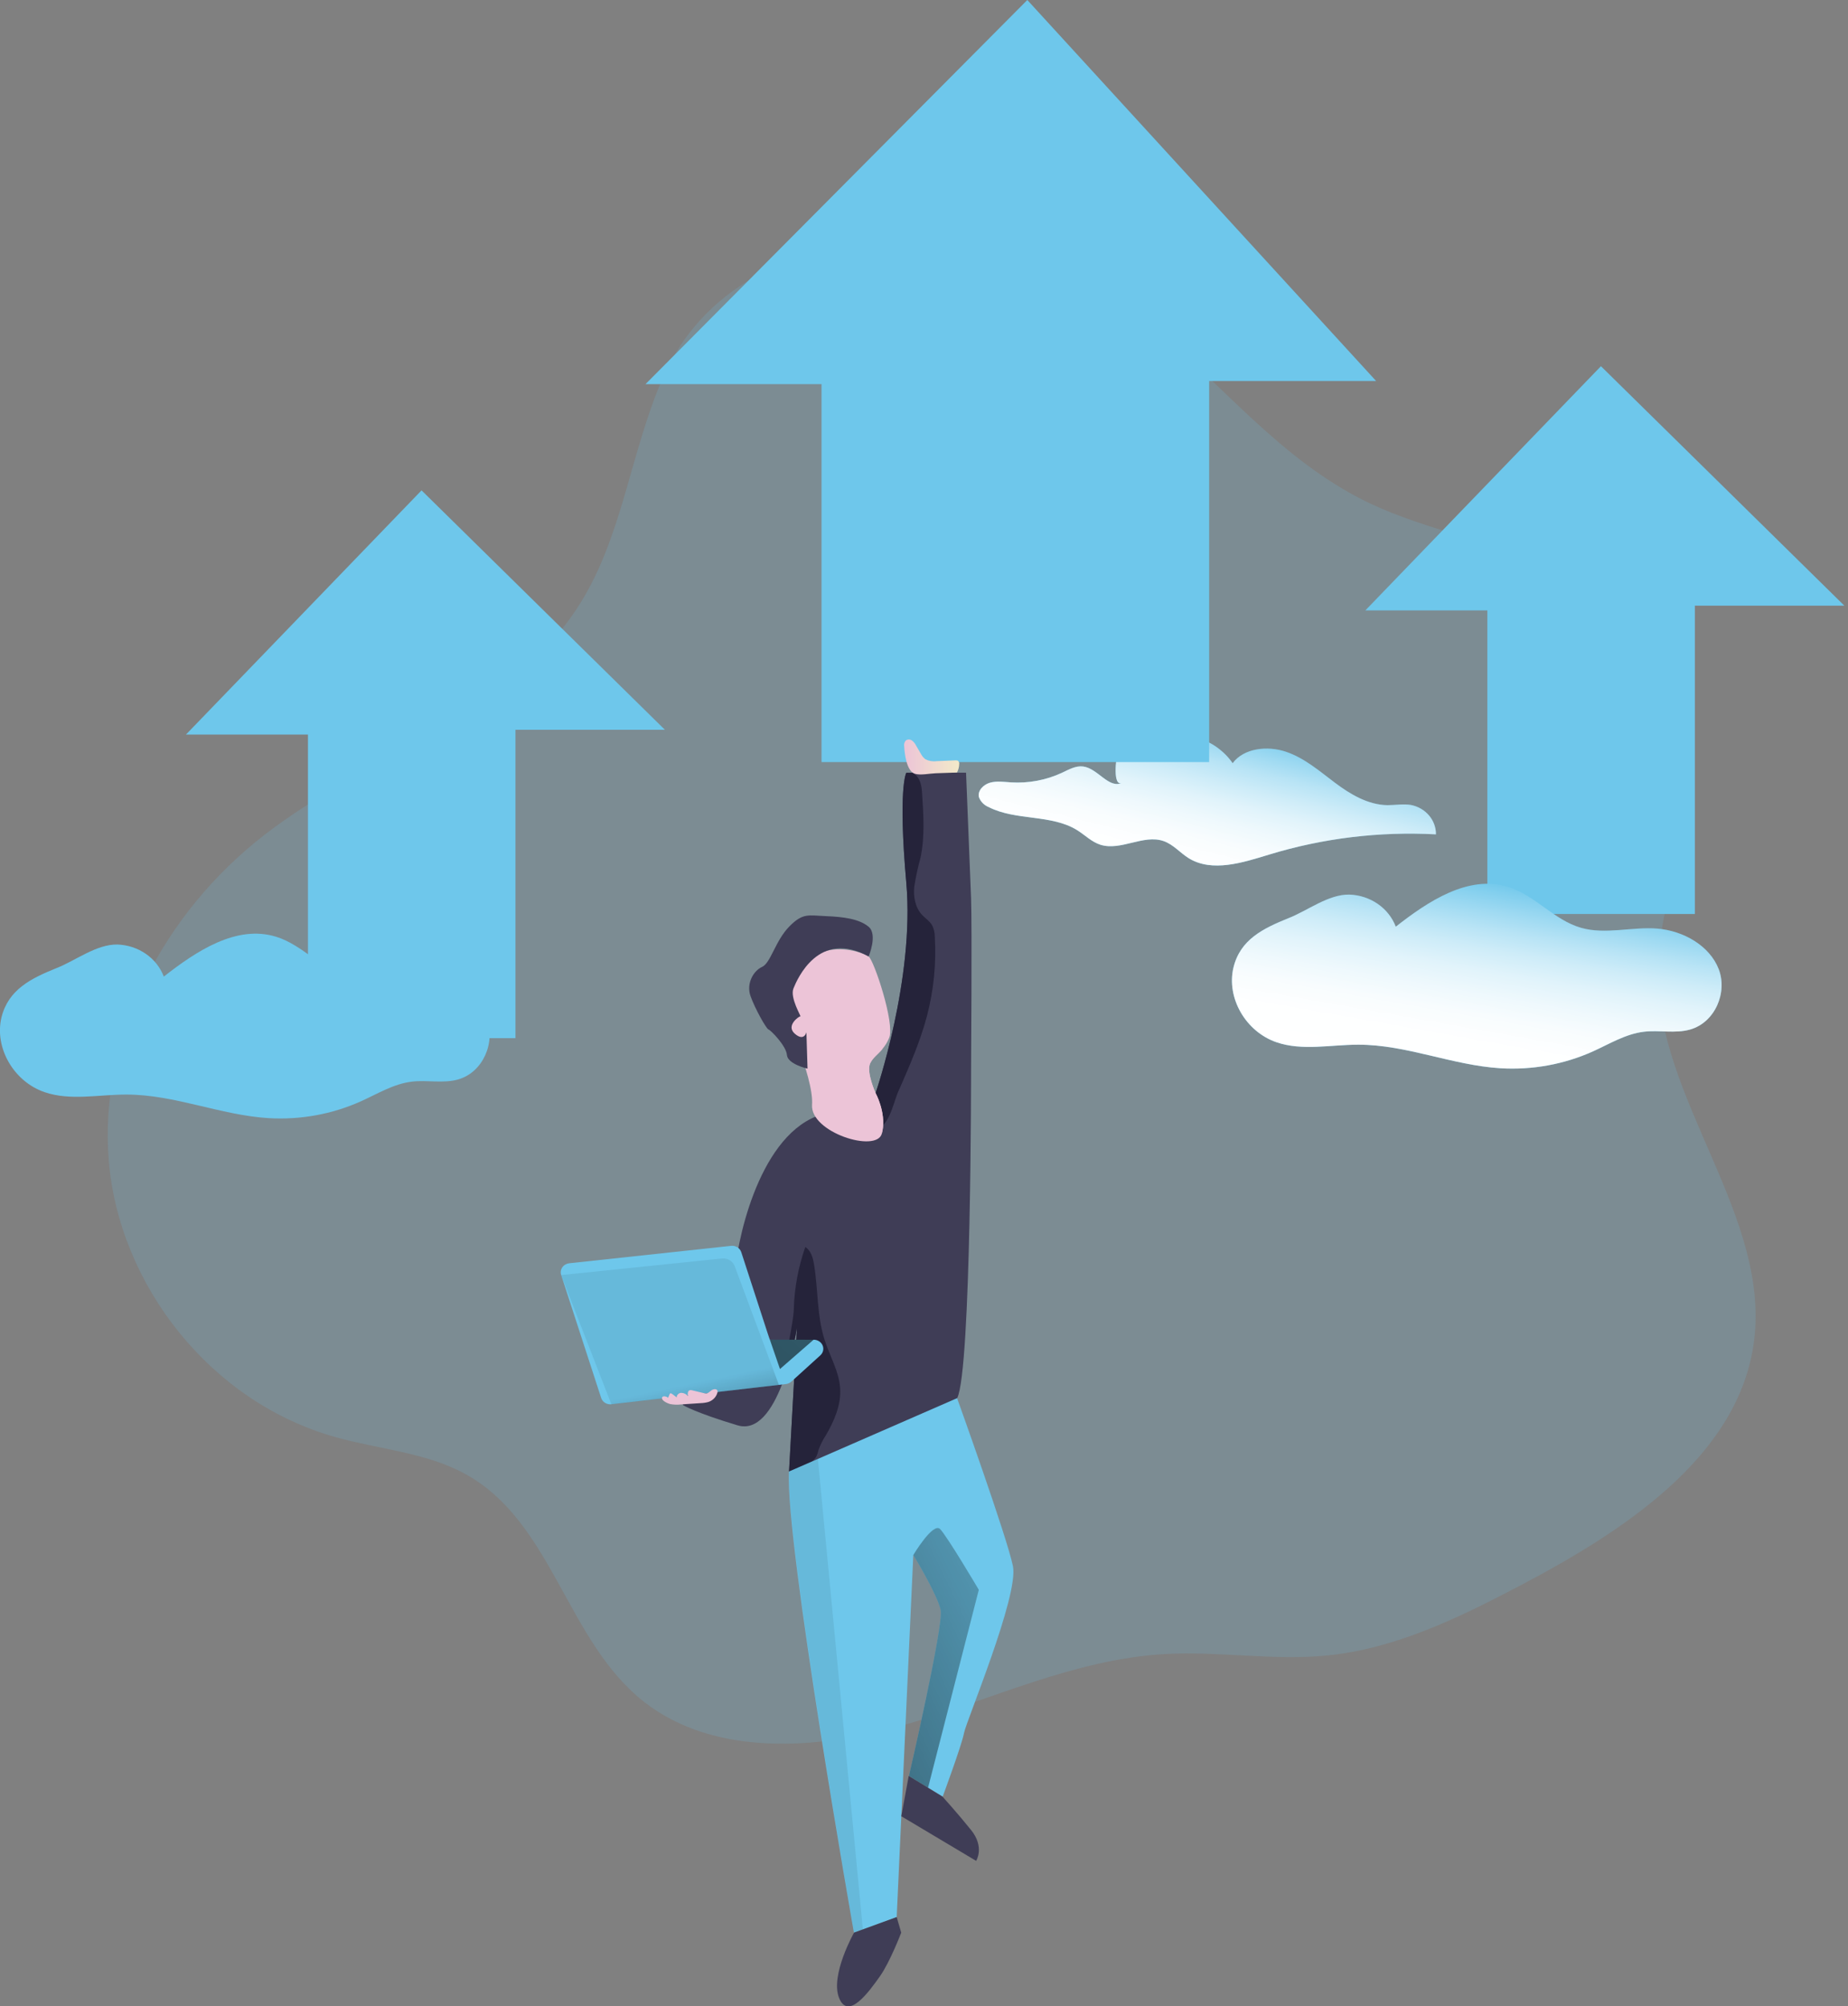 <svg width="363" height="394" viewBox="0 0 363 394" fill="none" xmlns="http://www.w3.org/2000/svg">
<rect x="0" y="0" width="363" height="394" fill="#808080" stroke="none"/>
<g clip-path="url(#clip0)">
<path opacity="0.18" d="M130.234 74.127C123.674 89.032 122.288 105.952 113.229 119.634C99.487 140.395 72.037 148.419 51.98 163.919C32.042 179.339 19.378 203.656 21.366 227.92C23.354 252.184 41.192 275.291 65.897 282.218C74.459 284.624 83.749 285.225 91.457 289.489C108.643 298.993 111.241 322.358 126.628 334.295C140.392 344.97 160.623 343.648 177.649 338.73C194.675 333.813 211.035 325.828 228.81 324.817C239.409 324.216 250.071 326.139 260.628 325.101C274.083 323.779 286.447 317.738 298.278 311.538C318.853 300.751 340.982 286.329 344.405 264.346C348.326 239.017 325.279 216.049 325.643 190.45C325.811 178.553 331.104 167.098 331.594 155.181C332.294 138.743 322.969 122.265 308.142 113.633C296.009 106.56 281.224 104.736 268.546 98.583C251.359 90.241 239.535 74.788 224.953 62.838C198.567 41.218 145.523 39.36 130.234 74.127Z" fill="#6EC7EB"/>
<path d="M242.125 149.873C244.338 146.892 248.993 146.397 252.626 147.633C256.26 148.869 259.172 151.42 262.189 153.687C265.207 155.954 268.679 158.056 272.536 158.116C274.076 158.116 275.638 157.825 277.157 158.076C278.554 158.354 279.807 159.081 280.7 160.133C281.594 161.185 282.073 162.498 282.057 163.846C270.98 163.247 259.88 164.591 249.322 167.812C244.121 169.398 238.121 171.361 233.521 168.546C231.806 167.488 230.483 165.836 228.565 165.168C224.61 163.793 220.164 167.151 216.153 165.888C214.424 165.333 213.136 163.998 211.609 163.04C206.562 159.874 199.554 161.215 194.22 158.499C193.767 158.316 193.36 158.045 193.026 157.703C192.692 157.361 192.438 156.957 192.281 156.516C192.001 155.26 193.177 154.057 194.486 153.694C195.795 153.33 197.188 153.542 198.546 153.634C202.032 153.854 205.518 153.197 208.648 151.731C209.964 151.109 211.329 150.323 212.785 150.521C215.677 150.911 217.805 154.963 220.402 153.72C218.505 154.626 219.212 148.598 219.548 148.016C220.64 146.159 224.197 144.85 226.248 144.354C232.058 142.933 238.828 145.055 242.125 149.873Z" fill="#6EC7EB"/>
<path d="M242.125 149.873C244.338 146.892 248.993 146.397 252.626 147.633C256.26 148.869 259.172 151.42 262.189 153.687C265.207 155.954 268.679 158.056 272.536 158.116C274.076 158.116 275.638 157.825 277.157 158.076C278.554 158.354 279.807 159.081 280.7 160.133C281.594 161.185 282.073 162.498 282.057 163.846C270.98 163.247 259.88 164.591 249.322 167.812C244.121 169.398 238.121 171.361 233.521 168.546C231.806 167.488 230.483 165.836 228.565 165.168C224.61 163.793 220.164 167.151 216.153 165.888C214.424 165.333 213.136 163.998 211.609 163.04C206.562 159.874 199.554 161.215 194.22 158.499C193.767 158.316 193.36 158.045 193.026 157.703C192.692 157.361 192.438 156.957 192.281 156.516C192.001 155.26 193.177 154.057 194.486 153.694C195.795 153.33 197.188 153.542 198.546 153.634C202.032 153.854 205.518 153.197 208.648 151.731C209.964 151.109 211.329 150.323 212.785 150.521C215.677 150.911 217.805 154.963 220.402 153.72C218.505 154.626 219.212 148.598 219.548 148.016C220.64 146.159 224.197 144.85 226.248 144.354C232.058 142.933 238.828 145.055 242.125 149.873Z" fill="url(#paint0_linear)"/>
<path d="M201.794 0L126.796 75.436H161.373V149.655H237.512V74.828H270.317L201.794 0Z" fill="#6EC7EB"/>
<path d="M36.523 144.255L82.804 96.296L130.612 143.317H101.251V203.867H60.493V144.255H36.523Z" fill="#6EC7EB"/>
<path d="M268.189 119.872L314.47 71.913L362.278 118.934H332.917V179.485H292.159V119.872H268.189Z" fill="#6EC7EB"/>
<path d="M190.747 209.856C190.747 209.856 190.803 269.019 188.017 274.557C185.826 278.913 166.658 285.325 158.572 287.869C156.381 288.563 154.995 288.966 154.995 288.966L156.549 260.73C155.913 264.552 154.915 268.313 153.567 271.966C151.684 276.798 148.848 281.094 144.872 279.898C136.52 277.393 134.168 275.932 134.168 275.932L130.612 264.035C130.612 264.035 143.983 258.337 144.235 251.417C144.487 244.497 148.764 223.782 160.378 219.208L162.773 218.263L171.993 214.635C171.993 214.635 179.693 192.208 178.027 173.384C176.361 154.56 178.027 151.737 178.027 151.737H189.76C189.76 151.737 190.544 171.018 190.747 176.398C190.95 181.778 190.747 209.856 190.747 209.856Z" fill="#3F3D56"/>
<path d="M182.074 199.551C180.778 204.449 178.734 209.135 176.697 213.802C175.647 215.785 175.017 220.12 172.875 221.403C170.592 222.771 166.385 219.863 164.236 218.951C163.753 218.739 163.256 218.521 162.773 218.29L171.993 214.661C171.993 214.661 179.693 192.234 178.027 173.41C176.361 154.586 178.027 151.764 178.027 151.764H179.217C179.407 151.851 179.584 151.962 179.742 152.094C180.897 153.026 181.065 154.626 181.142 156.06C181.408 160.184 181.668 164.362 180.82 168.413C180.298 170.308 179.884 172.227 179.581 174.164C179.399 176.114 179.763 178.215 181.135 179.683C181.78 180.344 182.634 180.899 183.096 181.705C183.453 182.42 183.633 183.202 183.621 183.992C183.93 189.222 183.408 194.467 182.074 199.551Z" fill="#25233A"/>
<path d="M162.192 281.907C161.614 282.786 161.144 283.724 160.791 284.703C160.696 285.158 160.548 285.601 160.35 286.025C160.142 286.362 159.88 286.668 159.573 286.931L158.565 287.896C156.374 288.59 154.988 288.993 154.988 288.993L156.542 260.756C155.906 264.579 154.908 268.339 153.56 271.993C154.085 267.075 155.856 259.943 155.926 257.055C156.045 252.912 156.807 248.808 158.187 244.874C159.314 245.62 159.685 247.008 159.895 248.284C160.721 253.241 160.441 258.384 161.996 263.182C163.011 266.322 164.796 269.296 165.027 272.581C165.258 275.866 163.872 279.032 162.192 281.907Z" fill="#25233A"/>
<path d="M161.141 266.15L155.45 271.312C155.156 271.579 154.777 271.749 154.372 271.795L120.118 275.76C119.679 275.814 119.234 275.72 118.863 275.494C118.491 275.267 118.216 274.924 118.087 274.524L110.226 250.366C110.146 250.116 110.125 249.853 110.165 249.594C110.205 249.336 110.304 249.089 110.455 248.87C110.606 248.652 110.806 248.467 111.041 248.329C111.276 248.192 111.54 248.104 111.815 248.073L143.598 244.655C144.034 244.608 144.474 244.706 144.841 244.933C145.208 245.16 145.479 245.502 145.607 245.898L150.794 261.834C151.033 262.581 151.229 263.09 151.229 263.09H159.853C160.228 263.093 160.592 263.201 160.901 263.401C161.21 263.601 161.449 263.883 161.587 264.211C161.725 264.539 161.757 264.899 161.677 265.245C161.598 265.59 161.411 265.905 161.141 266.15Z" fill="#6EC7EB"/>
<path d="M177.607 146.562C177.564 146.349 177.575 146.129 177.639 145.921C177.704 145.713 177.82 145.523 177.978 145.365C178.16 145.258 178.373 145.208 178.587 145.223C178.801 145.237 179.004 145.315 179.168 145.445C179.499 145.705 179.762 146.033 179.938 146.403L180.855 147.97C181.069 148.406 181.382 148.792 181.772 149.1C182.439 149.444 183.205 149.574 183.957 149.47L187.695 149.318C187.855 149.301 188.018 149.326 188.164 149.391C188.263 149.471 188.339 149.574 188.383 149.69C188.427 149.805 188.439 149.93 188.416 150.052C188.403 150.626 188.254 151.19 187.982 151.704L183.782 151.85C182.627 151.889 180.82 152.286 179.721 151.955C178.055 151.433 177.684 147.963 177.607 146.562Z" fill="url(#paint1_linear)"/>
<path d="M189.368 340.297C188.976 342.524 185.168 352.815 185.168 352.815L182.298 351.057L178.538 348.757C178.538 348.757 185.378 319.212 184.769 316.191C184.16 313.171 179.399 305.365 179.399 305.365L176.137 376.465L167.736 379.525C167.736 379.525 154.211 302.814 154.974 288.973L187.996 274.564C187.996 274.564 197.797 301.802 198.973 307.559C200.149 313.316 189.767 338.069 189.368 340.297Z" fill="#6EC7EB"/>
<path d="M177.04 356.662L191.741 365.427C191.741 365.427 193.471 362.743 190.74 359.359C188.01 355.975 185.14 352.815 185.14 352.815L178.496 348.757L177.04 356.662Z" fill="#3F3D56"/>
<path d="M167.757 379.525C167.757 379.525 163.046 387.873 164.81 392.321C166.574 396.769 170.557 391.33 172.868 388.058C174.828 385.269 177.026 379.525 177.026 379.525L176.137 376.465L167.757 379.525Z" fill="#3F3D56"/>
<path d="M192.266 312.199L182.298 351.057L178.538 348.757C178.538 348.757 185.378 319.212 184.769 316.192C184.16 313.171 179.399 305.365 179.399 305.365C179.399 305.365 183.278 298.874 184.657 300.262C186.036 301.65 192.266 312.199 192.266 312.199Z" fill="url(#paint2_linear)"/>
<path d="M160.658 286.494L169.493 378.89L167.757 379.551C167.757 379.551 154.253 302.49 154.995 288.999L160.658 286.494Z" fill="url(#paint3_linear)"/>
<path d="M159.839 263.063L153.21 268.84L150.794 261.834C151.033 262.581 151.229 263.09 151.229 263.09L159.839 263.063Z" fill="url(#paint4_linear)"/>
<path d="M110.226 250.392L141.806 247.134C142.341 247.079 142.88 247.196 143.335 247.468C143.79 247.739 144.135 248.148 144.312 248.628L153 271.953L120.097 275.787L110.226 250.392Z" fill="url(#paint5_linear)"/>
<path d="M170.921 208.805C170.109 210.51 171.993 214.661 171.993 214.661C171.993 214.661 174.03 218.342 173.344 222.057C173.344 222.236 173.267 222.421 173.225 222.599C172.203 226.492 159.111 222.374 159.51 216.935C159.909 211.495 153.539 197.628 153.539 197.628C157.277 182.049 169.528 186.986 170.62 187.819C171.713 188.652 175.787 200.966 174.674 203.762C174.358 204.572 173.901 205.327 173.323 205.996C172.413 207.08 171.454 207.688 170.921 208.805Z" fill="url(#paint6_linear)"/>
<path d="M170.62 187.833C170.62 187.833 172.455 183.523 170.62 181.99C168.786 180.456 165.72 180.046 162.255 179.908C158.789 179.769 157.704 179.207 154.995 181.99C152.286 184.772 151.376 189.128 149.695 189.875C148.015 190.622 146.545 193.133 147.427 195.612C148.309 198.091 150.521 202.037 150.963 202.169C151.404 202.301 154.428 205.361 154.575 207.172C154.722 208.983 158.621 209.856 158.621 209.856L158.404 202.717C158.404 202.717 157.963 204.595 156.122 202.995C154.281 201.396 157.004 199.518 157.221 199.591C157.438 199.664 155.121 195.929 155.856 194.105C156.591 192.281 160.812 182.426 170.62 187.833Z" fill="#3F3D56"/>
<path d="M173.344 222.084C173.227 222.362 173.051 222.614 172.826 222.824C172.476 223.101 172.053 223.285 171.602 223.354C171.151 223.424 170.689 223.378 170.263 223.22C169.42 222.887 168.681 222.357 168.114 221.68C166.831 220.278 165.903 218.619 165.399 216.828C164.896 215.037 164.831 213.161 165.209 211.343C165.328 210.681 165.585 210.047 165.965 209.479C166.889 208.21 168.618 207.754 170.13 207.166C171.643 206.577 172.749 205.619 173.323 206.022C172.413 207.093 171.454 207.701 170.921 208.818C170.109 210.523 171.993 214.674 171.993 214.674C171.993 214.674 174.03 218.343 173.344 222.084Z" fill="url(#paint7_linear)"/>
<path d="M242.279 190.027C240.879 195.975 244.688 202.585 250.722 204.667C255.798 206.419 261.412 205.143 266.824 205.15C276.289 205.15 285.284 209.195 294.728 209.776C300.981 210.154 307.232 209.016 312.888 206.472C316.157 204.998 319.301 203.041 322.892 202.612C325.902 202.248 329.046 203.002 331.958 202.182C336.907 200.794 339.379 194.852 337.593 190.285C335.808 185.717 330.705 182.789 325.559 182.353C320.561 181.956 315.394 183.569 310.592 182.208C305.222 180.687 301.54 175.783 296.206 174.144C288.393 171.751 280.489 177.026 274.167 181.983C273.492 180.193 272.263 178.636 270.641 177.512C269.019 176.388 267.077 175.749 265.066 175.677C260.936 175.598 256.855 178.837 253.102 180.304C248.104 182.327 243.609 184.495 242.279 190.027Z" fill="#6EC7EB"/>
<path d="M242.279 190.027C240.879 195.975 244.688 202.585 250.722 204.667C255.798 206.419 261.412 205.143 266.824 205.15C276.289 205.15 285.284 209.195 294.728 209.776C300.981 210.154 307.232 209.016 312.888 206.472C316.157 204.998 319.301 203.041 322.892 202.612C325.902 202.248 329.046 203.002 331.958 202.182C336.907 200.794 339.379 194.852 337.593 190.285C335.808 185.717 330.705 182.789 325.559 182.353C320.561 181.956 315.394 183.569 310.592 182.208C305.222 180.687 301.54 175.783 296.206 174.144C288.393 171.751 280.489 177.026 274.167 181.983C273.492 180.193 272.263 178.636 270.641 177.512C269.019 176.388 267.077 175.749 265.066 175.677C260.936 175.598 256.855 178.837 253.102 180.304C248.104 182.327 243.609 184.495 242.279 190.027Z" fill="url(#paint8_linear)"/>
<path d="M0.281 199.822C-1.12 205.771 2.689 212.381 8.73 214.463C13.806 216.214 19.413 214.932 24.832 214.945C34.29 214.945 43.286 218.984 52.73 219.572C58.984 219.95 65.238 218.812 70.896 216.267C74.166 214.8 77.302 212.837 80.9 212.407C83.911 212.05 87.054 212.804 89.966 211.984C94.909 210.596 97.387 204.647 95.602 200.087C93.817 195.526 88.706 192.585 83.568 192.155C78.569 191.752 73.403 193.365 68.6 192.01C63.224 190.49 59.541 185.579 54.214 183.946C46.401 181.547 38.497 186.828 32.176 191.778C31.499 189.99 30.27 188.435 28.648 187.312C27.026 186.189 25.085 185.551 23.075 185.479C18.944 185.4 14.863 188.632 11.111 190.106C6.105 192.122 1.625 194.323 0.281 199.822Z" fill="#6EC7EB"/>
<path d="M0.281 199.822C-1.12 205.771 2.689 212.381 8.73 214.463C13.806 216.214 19.413 214.932 24.832 214.945C34.29 214.945 43.286 218.984 52.73 219.572C58.984 219.95 65.238 218.812 70.896 216.267C74.166 214.8 77.302 212.837 80.9 212.407C83.911 212.05 87.054 212.804 89.966 211.984C94.909 210.596 97.387 204.647 95.602 200.087C93.817 195.526 88.706 192.585 83.568 192.155C78.569 191.752 73.403 193.365 68.6 192.01C63.224 190.49 59.541 185.579 54.214 183.946C46.401 181.547 38.497 186.828 32.176 191.778C31.499 189.99 30.27 188.435 28.648 187.312C27.026 186.189 25.085 185.551 23.075 185.479C18.944 185.4 14.863 188.632 11.111 190.106C6.105 192.122 1.625 194.323 0.281 199.822Z" fill="url(#paint9_linear)"/>
<path d="M131.627 275.721C132.339 275.857 133.069 275.882 133.79 275.793L137.689 275.536C138.192 275.518 138.691 275.44 139.173 275.304C139.602 275.156 139.985 274.911 140.29 274.59C140.595 274.27 140.812 273.884 140.924 273.467C140.962 273.344 140.962 273.213 140.924 273.09C140.791 272.713 140.223 272.74 139.852 272.964C139.481 273.189 139.229 273.539 138.816 273.625C138.594 273.644 138.37 273.619 138.158 273.553L135.953 273.024C135.829 272.985 135.698 272.971 135.568 272.984C135.085 273.057 135.043 273.691 135.12 274.147C134.971 273.961 134.78 273.808 134.561 273.699C134.342 273.591 134.1 273.529 133.853 273.52C133.605 273.521 133.367 273.615 133.192 273.781C133.016 273.947 132.917 274.171 132.915 274.405L132.047 273.744C131.928 273.658 131.767 273.566 131.634 273.639C131.57 273.687 131.526 273.755 131.508 273.83L131.214 274.537C131.291 274.352 130.107 273.876 130.03 274.537C129.988 275.106 131.228 275.621 131.627 275.721Z" fill="url(#paint10_linear)"/>
</g>
<defs>
<linearGradient id="paint0_linear" x1="242.279" y1="141.658" x2="234.278" y2="173.677" gradientUnits="userSpaceOnUse">
<stop stop-color="white" stop-opacity="0"/>
<stop offset="0.06" stop-color="white" stop-opacity="0.13"/>
<stop offset="0.16" stop-color="white" stop-opacity="0.33"/>
<stop offset="0.26" stop-color="white" stop-opacity="0.51"/>
<stop offset="0.37" stop-color="white" stop-opacity="0.66"/>
<stop offset="0.48" stop-color="white" stop-opacity="0.79"/>
<stop offset="0.59" stop-color="white" stop-opacity="0.88"/>
<stop offset="0.71" stop-color="white" stop-opacity="0.95"/>
<stop offset="0.84" stop-color="white" stop-opacity="0.99"/>
<stop offset="1" stop-color="white"/>
</linearGradient>
<linearGradient id="paint1_linear" x1="177.6" y1="148.644" x2="188.416" y2="148.644" gradientUnits="userSpaceOnUse">
<stop stop-color="#ECC4D7"/>
<stop offset="0.42" stop-color="#EFD4D1"/>
<stop offset="1" stop-color="#F2EAC9"/>
</linearGradient>
<linearGradient id="paint2_linear" x1="208.564" y1="314.552" x2="76.785" y2="378.44" gradientUnits="userSpaceOnUse">
<stop stop-opacity="0.07"/>
<stop offset="0.08" stop-opacity="0.25"/>
<stop offset="1"/>
</linearGradient>
<linearGradient id="paint3_linear" x1="5379.93" y1="47527.8" x2="8254.25" y2="47463" gradientUnits="userSpaceOnUse">
<stop stop-opacity="0.07"/>
<stop offset="0.08" stop-opacity="0.25"/>
<stop offset="1"/>
</linearGradient>
<linearGradient id="paint4_linear" x1="3572.29" y1="3016.68" x2="3240.38" y2="3386.54" gradientUnits="userSpaceOnUse">
<stop stop-opacity="0.07"/>
<stop offset="0.08" stop-opacity="0.25"/>
<stop offset="1"/>
</linearGradient>
<linearGradient id="paint5_linear" x1="134.147" y1="271.98" x2="144.283" y2="320.496" gradientUnits="userSpaceOnUse">
<stop stop-opacity="0.07"/>
<stop offset="0.52" stop-opacity="0.83"/>
<stop offset="0.56" stop-opacity="0.87"/>
<stop offset="1"/>
</linearGradient>
<linearGradient id="paint6_linear" x1="8063.72" y1="11899.1" x2="8713.3" y2="11899.1" gradientUnits="userSpaceOnUse">
<stop stop-color="#ECC4D7"/>
<stop offset="0.42" stop-color="#EFD4D1"/>
<stop offset="1" stop-color="#F2EAC9"/>
</linearGradient>
<linearGradient id="paint7_linear" x1="3454.93" y1="5608.22" x2="4293.27" y2="6241.27" gradientUnits="userSpaceOnUse">
<stop stop-color="#ECC4D7"/>
<stop offset="0.42" stop-color="#EFD4D1"/>
<stop offset="1" stop-color="#F2EAC9"/>
</linearGradient>
<linearGradient id="paint8_linear" x1="294.266" y1="171.89" x2="284.814" y2="225.077" gradientUnits="userSpaceOnUse">
<stop offset="0.02" stop-color="white" stop-opacity="0"/>
<stop offset="0.06" stop-color="white" stop-opacity="0.13"/>
<stop offset="0.13" stop-color="white" stop-opacity="0.33"/>
<stop offset="0.2" stop-color="white" stop-opacity="0.51"/>
<stop offset="0.27" stop-color="white" stop-opacity="0.66"/>
<stop offset="0.35" stop-color="white" stop-opacity="0.79"/>
<stop offset="0.43" stop-color="white" stop-opacity="0.88"/>
<stop offset="0.51" stop-color="white" stop-opacity="0.95"/>
<stop offset="0.6" stop-color="white" stop-opacity="0.99"/>
<stop offset="0.71" stop-color="white"/>
</linearGradient>
<linearGradient id="paint9_linear" x1="21146.3" y1="10048" x2="21159.7" y2="12745.8" gradientUnits="userSpaceOnUse">
<stop stop-color="white" stop-opacity="0"/>
<stop offset="0.06" stop-color="white" stop-opacity="0.13"/>
<stop offset="0.16" stop-color="white" stop-opacity="0.33"/>
<stop offset="0.26" stop-color="white" stop-opacity="0.51"/>
<stop offset="0.37" stop-color="white" stop-opacity="0.66"/>
<stop offset="0.48" stop-color="white" stop-opacity="0.79"/>
<stop offset="0.59" stop-color="white" stop-opacity="0.88"/>
<stop offset="0.71" stop-color="white" stop-opacity="0.95"/>
<stop offset="0.84" stop-color="white" stop-opacity="0.99"/>
<stop offset="1" stop-color="white"/>
</linearGradient>
<linearGradient id="paint10_linear" x1="3815.06" y1="1536.66" x2="3985.35" y2="1536.66" gradientUnits="userSpaceOnUse">
<stop stop-color="#ECC4D7"/>
<stop offset="0.42" stop-color="#EFD4D1"/>
<stop offset="1" stop-color="#F2EAC9"/>
</linearGradient>
<clipPath id="clip0">
<rect width="362.278" height="394" fill="white"/>
</clipPath>
</defs>
</svg>
